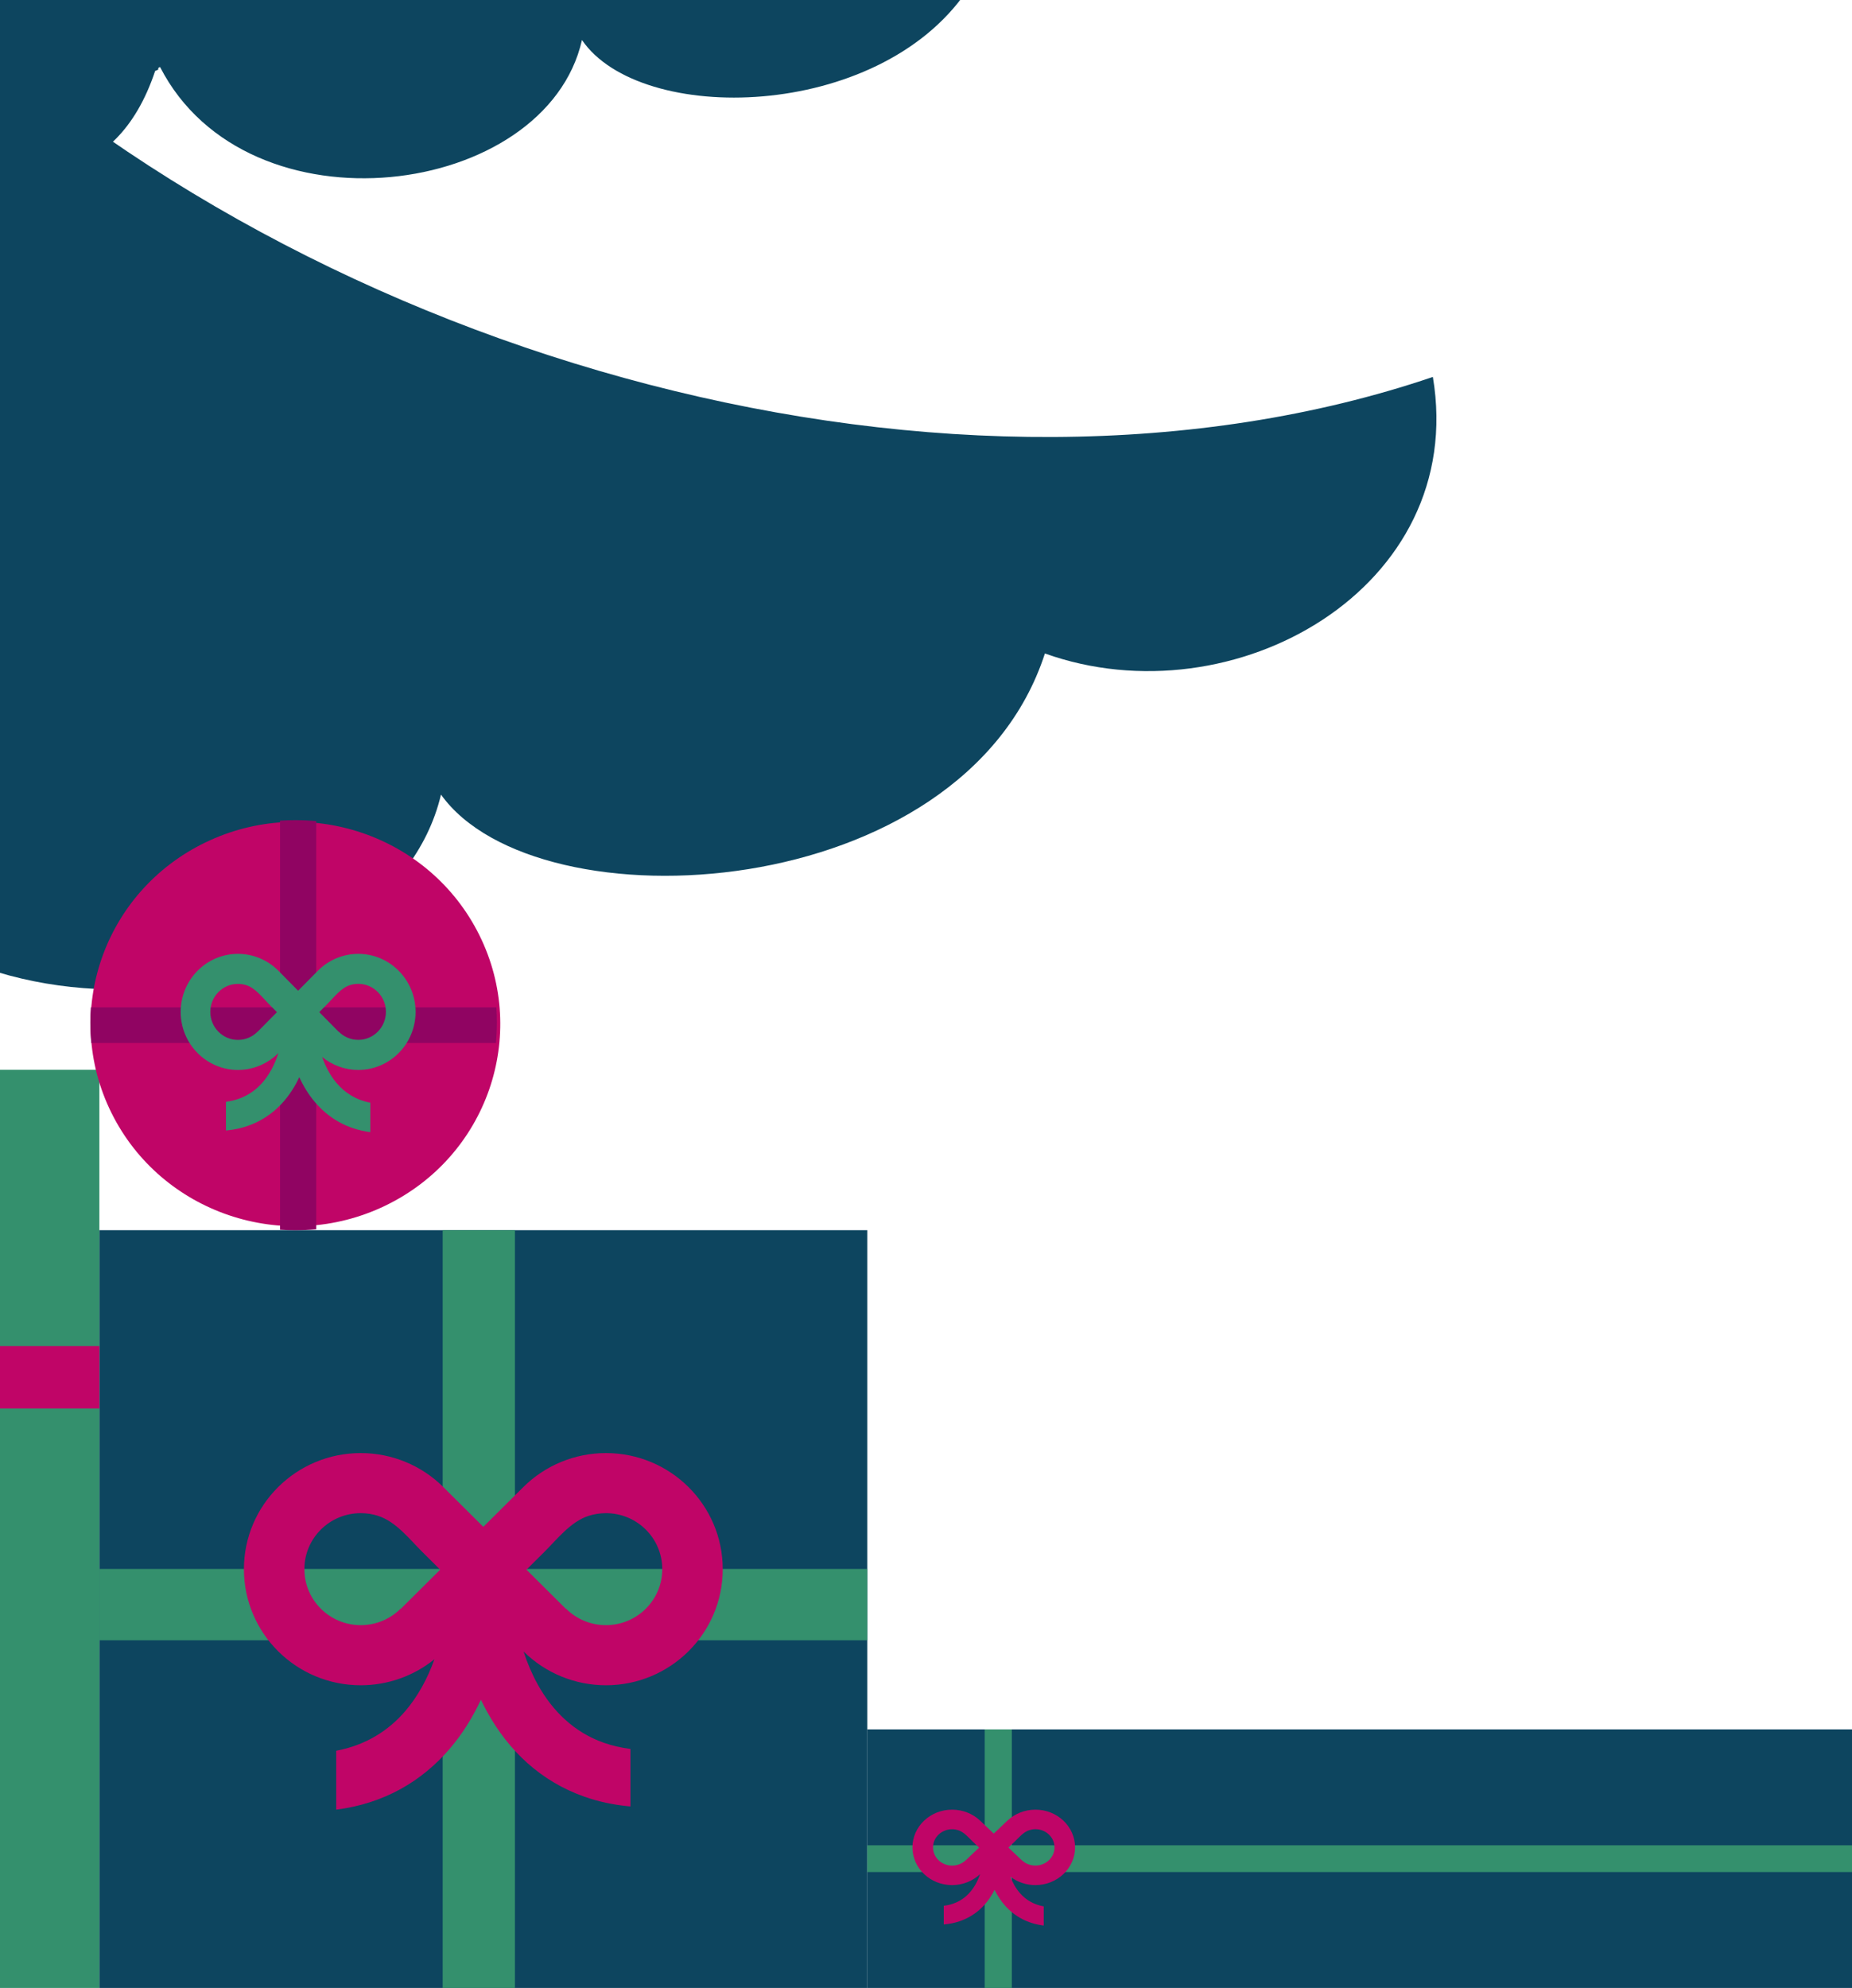 <svg width="205" height="220" viewBox="0 0 205 220" fill="none" xmlns="http://www.w3.org/2000/svg">
<g clip-path="url(#clip0_2238_50980)">
<path fill-rule="evenodd" clip-rule="evenodd" d="M-8.057 -0.987C35.163 40.497 106.338 59.456 158.606 41.715C162.518 65.072 136.523 79.781 115.663 72.318C106.61 100.222 59.462 102.85 48.814 87.934C42.964 112.648 -5.74 118.824 -20.069 92.145C-20.831 92.45 -19.799 92.416 -20.87 92.759C-27.257 111.113 -43.113 111.642 -58 104.997V-0.987H-8.06H-8.057Z" fill="#0D455F"/>
<path fill-rule="evenodd" clip-rule="evenodd" d="M107 -0.987C97.142 13.395 70.88 13.892 64.419 4.428C60.453 21.959 27.43 26.34 17.717 7.415C17.2 7.63 17.901 7.609 17.174 7.849C12.843 20.868 2.094 21.242 -8 16.529V-0.987H107Z" fill="#0D455F"/>
<path d="M96 136.143H11V220H96V136.143Z" fill="#0D455F"/>
<path d="M57 136.143H49V220H57V136.143Z" fill="#34906D"/>
<path d="M96 173.632H11V181.525H96V173.632Z" fill="#34906D"/>
<path fill-rule="evenodd" clip-rule="evenodd" d="M44.338 178.036L44.356 178.054L48.725 173.713L46.751 171.751C45.298 170.308 43.824 168.382 41.832 167.75C41.232 167.558 40.593 167.457 39.928 167.457C36.483 167.457 33.692 170.233 33.692 173.654C33.692 177.075 36.485 179.85 39.928 179.85C41.649 179.85 43.209 179.156 44.338 178.036ZM53.231 188.104C52.308 190.089 51.163 191.914 49.789 193.521C46.703 197.123 42.533 199.59 37.216 200.269V193.751C40.431 193.147 42.964 191.572 44.862 189.359C46.237 187.752 47.309 185.8 48.088 183.623C45.793 185.479 42.917 186.503 39.931 186.503C32.79 186.503 27 180.749 27 173.656C27 166.563 32.79 160.807 39.931 160.807C43.36 160.807 46.649 162.16 49.072 164.57L53.5 168.971L57.928 164.57C60.354 162.16 63.643 160.807 67.07 160.807C74.21 160.807 80 166.56 80 173.656C80 180.752 74.21 186.503 67.07 186.503C63.653 186.503 60.375 185.158 57.952 182.763C58.369 184.046 58.886 185.259 59.504 186.381C61.167 189.395 63.59 191.722 66.819 192.86C67.745 193.186 68.733 193.417 69.784 193.549V199.911C69.706 199.906 69.628 199.898 69.547 199.891C67.805 199.72 66.188 199.362 64.699 198.839C59.869 197.141 56.306 193.767 53.915 189.434C53.677 189.001 53.45 188.56 53.234 188.109L53.231 188.104ZM58.275 173.713L62.644 178.054L62.662 178.036C63.791 179.158 65.348 179.85 67.072 179.85C70.517 179.85 73.308 177.075 73.308 173.654C73.308 170.233 70.515 167.457 67.072 167.457C66.407 167.457 65.768 167.561 65.168 167.75C63.178 168.382 61.702 170.308 60.249 171.751L58.275 173.713Z" fill="#C00567"/>
<path d="M11 118.386H-58V220H11V118.386Z" fill="#34906D"/>
<path d="M11 148.969H-58V155.874H11V148.969Z" fill="#C00567"/>
<path d="M42.66 133.423C53.907 127.995 58.566 114.598 53.066 103.498C47.566 92.399 33.989 87.801 22.741 93.229C11.494 98.657 6.835 112.055 12.335 123.154C17.836 134.254 31.412 138.851 42.66 133.423Z" fill="#C00567"/>
<path fill-rule="evenodd" clip-rule="evenodd" d="M54.894 115.426H10.101C10.034 114.671 10 113.907 10 113.132C10 112.577 10.018 112.027 10.055 111.48H54.946C54.979 112.024 55 112.577 55 113.132C55 113.907 54.964 114.671 54.899 115.426H54.894Z" fill="#900462"/>
<path fill-rule="evenodd" clip-rule="evenodd" d="M35 90.87V136.041C34.234 136.109 33.46 136.143 32.675 136.143C32.112 136.143 31.555 136.125 31 136.089V90.817C31.555 90.783 32.112 90.762 32.675 90.762C33.46 90.762 34.234 90.799 35 90.864V90.87Z" fill="#900462"/>
<path fill-rule="evenodd" clip-rule="evenodd" d="M37.493 114.173L37.485 114.181L35.342 112.01L36.311 111.029C37.024 110.306 37.746 109.346 38.722 109.027C39.017 108.932 39.332 108.879 39.658 108.879C41.348 108.879 42.718 110.266 42.718 111.978C42.718 113.69 41.348 115.078 39.658 115.078C38.814 115.078 38.048 114.732 37.493 114.17V114.173ZM33.13 119.209C33.583 120.2 34.144 121.113 34.821 121.918C36.334 123.719 38.381 124.954 40.989 125.291V122.031C39.41 121.73 38.168 120.942 37.238 119.834C36.563 119.032 36.037 118.056 35.654 116.967C36.779 117.895 38.191 118.407 39.658 118.407C43.161 118.407 46 115.532 46 111.984C46 108.436 43.161 105.561 39.658 105.561C37.975 105.561 36.363 106.238 35.172 107.441L33 109.641L30.828 107.441C29.637 106.236 28.025 105.561 26.342 105.561C22.839 105.561 20 108.436 20 111.984C20 115.532 22.839 118.407 26.342 118.407C28.02 118.407 29.627 117.734 30.817 116.537C30.611 117.178 30.359 117.784 30.057 118.346C29.241 119.855 28.051 121.018 26.467 121.585C26.014 121.749 25.53 121.865 25.011 121.928V125.109C25.05 125.109 25.09 125.104 25.129 125.099C25.983 125.015 26.777 124.835 27.507 124.571C29.877 123.722 31.625 122.036 32.797 119.868C32.914 119.652 33.026 119.43 33.13 119.206V119.209ZM30.656 112.013L28.512 114.184L28.504 114.176C27.95 114.738 27.186 115.083 26.34 115.083C24.649 115.083 23.279 113.696 23.279 111.984C23.279 110.272 24.649 108.884 26.34 108.884C26.665 108.884 26.981 108.937 27.275 109.032C28.252 109.348 28.976 110.311 29.687 111.034L30.656 112.015V112.013Z" fill="#34906D"/>
<path d="M206 191.39H96V220H206V191.39Z" fill="#0D455F"/>
<path d="M112 191.39H109V220H112V191.39Z" fill="#34906D"/>
<path d="M206 204.215H96V207.175H206V204.215Z" fill="#34906D"/>
<path fill-rule="evenodd" clip-rule="evenodd" d="M113.113 205.87L113.108 205.875L111.623 204.464L112.293 203.828C112.785 203.36 113.287 202.734 113.962 202.529C114.165 202.467 114.383 202.432 114.607 202.432C115.777 202.432 116.724 203.333 116.724 204.444C116.724 205.556 115.777 206.456 114.607 206.456C114.022 206.456 113.493 206.231 113.11 205.867L113.113 205.87ZM110.092 209.142C110.405 209.785 110.795 210.379 111.262 210.901C112.308 212.072 113.725 212.874 115.532 213.094V210.976C114.441 210.78 113.579 210.268 112.936 209.548C112.47 209.025 112.105 208.392 111.84 207.684C112.618 208.285 113.597 208.619 114.61 208.619C117.034 208.619 119 206.751 119 204.444C119 202.138 117.034 200.269 114.61 200.269C113.446 200.269 112.329 200.71 111.504 201.492L109.999 202.92L108.496 201.492C107.674 200.71 106.556 200.269 105.39 200.269C102.966 200.269 101 202.138 101 204.444C101 206.751 102.966 208.619 105.39 208.619C106.551 208.619 107.663 208.181 108.486 207.404C108.345 207.82 108.168 208.216 107.96 208.58C107.395 209.56 106.572 210.315 105.476 210.684C105.161 210.79 104.825 210.864 104.468 210.906V212.973C104.494 212.973 104.523 212.968 104.549 212.965C105.14 212.911 105.689 212.795 106.197 212.624C107.838 212.072 109.048 210.976 109.861 209.567C109.941 209.426 110.02 209.283 110.092 209.137V209.142ZM108.379 204.467L106.895 205.877L106.89 205.872C106.507 206.236 105.976 206.461 105.393 206.461C104.223 206.461 103.276 205.56 103.276 204.449C103.276 203.338 104.223 202.437 105.393 202.437C105.619 202.437 105.835 202.472 106.038 202.534C106.715 202.739 107.215 203.365 107.707 203.833L108.377 204.469L108.379 204.467Z" fill="#C00567"/>
</g>
<defs>
<clipPath id="clip0_2238_50980">
<rect width="205" height="220" fill="white"/>
</clipPath>
</defs>
</svg>
